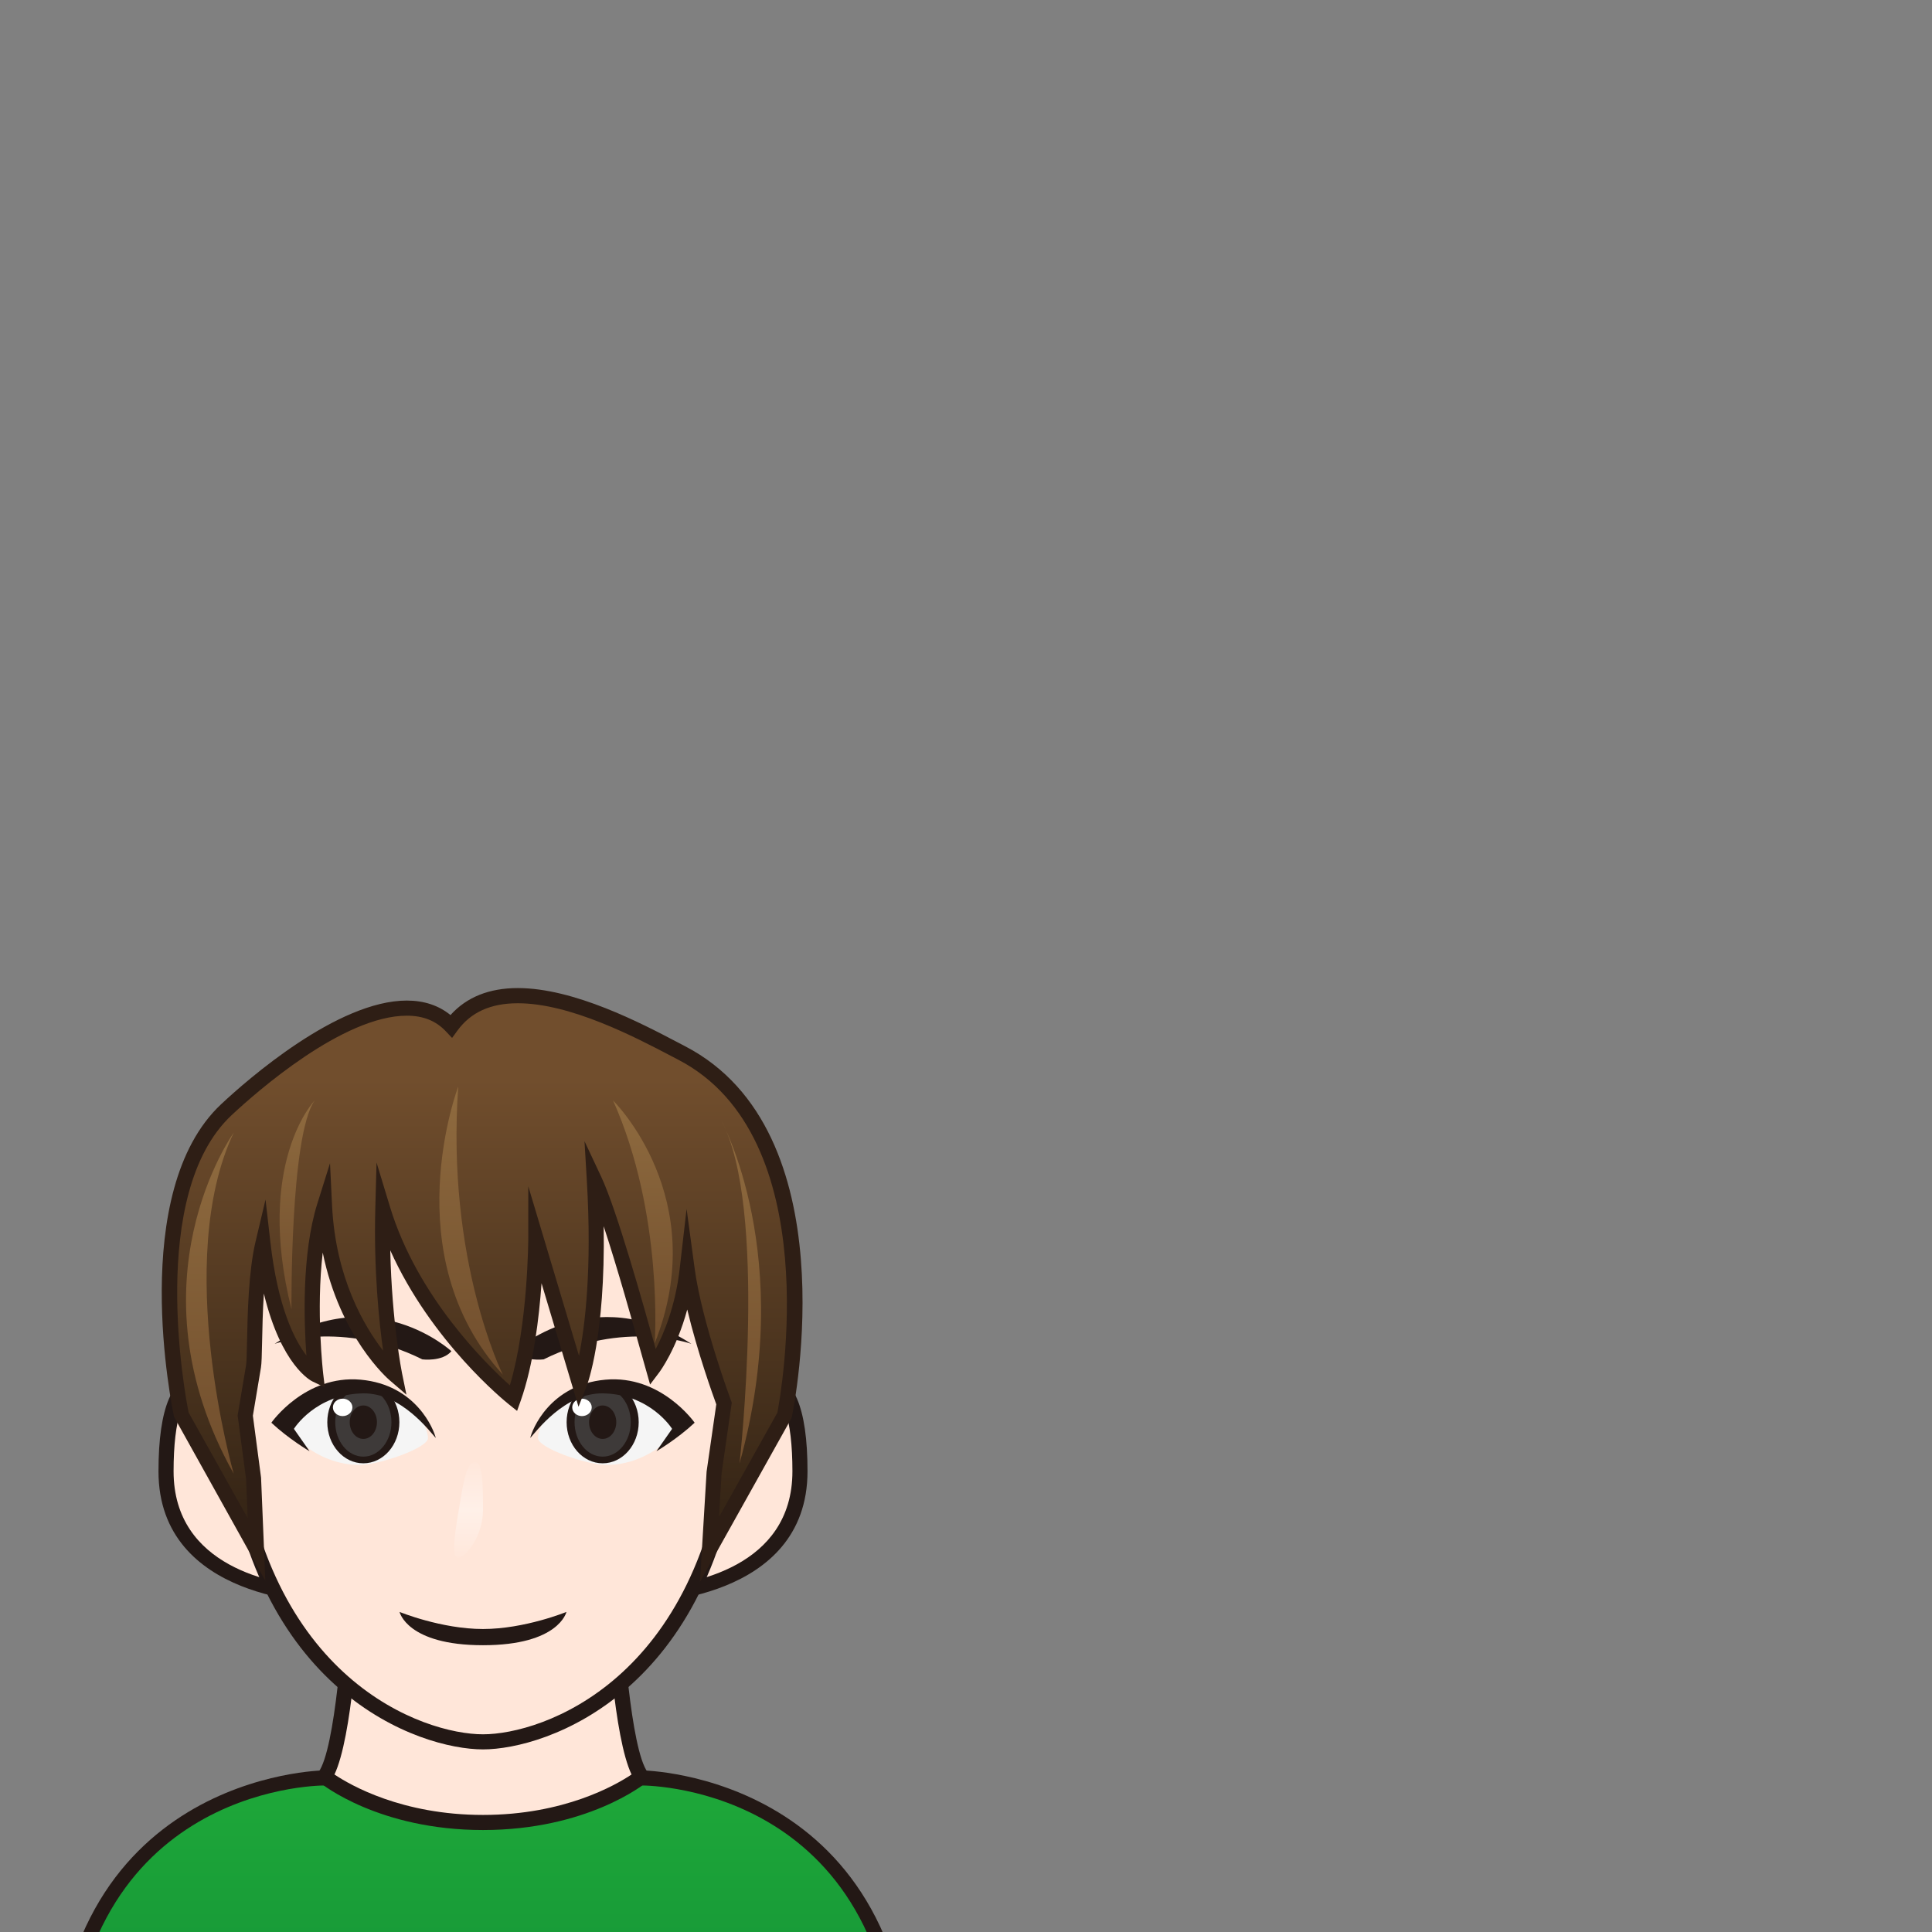 <?xml version="1.0" encoding="utf-8"?>
<!-- Generator: Adobe Illustrator 17.0.0, SVG Export Plug-In . SVG Version: 6.00 Build 0)  -->
<!DOCTYPE svg PUBLIC "-//W3C//DTD SVG 1.1//EN" "http://www.w3.org/Graphics/SVG/1.1/DTD/svg11.dtd">
<svg version="1.1" id="レイヤー_1" xmlns="http://www.w3.org/2000/svg" xmlns:xlink="http://www.w3.org/1999/xlink" x="0px"
	 y="0px" width="64px" height="64px" viewBox="0 0 64 64" style="enable-background:new 0 0 64 64;" xml:space="preserve">
<rect x="0" y="0" width="64" height="64" fill="#808080" stroke="none"/>
<g>
	<g>
		<linearGradient id="SVGID_1_" gradientUnits="userSpaceOnUse" x1="16" y1="58.896" x2="16" y2="86">
			<stop  offset="0" style="stop-color:#1EA839"/>
			<stop  offset="1" style="stop-color:#006934"/>
		</linearGradient>
		<path style="fill:url(#SVGID_1_);" d="M21.25,58.896c0,0,8.75,0,8.75,10.5S30,86,30,86H2c0,0,0-6.104,0-16.604
			s8.75-10.5,8.75-10.5H21.25z"/>
		<path style="fill:#231815;" d="M30.25,86.25H1.75V69.396c0-10.627,8.91-10.75,9-10.75h10.5
			c0.09,0,9,0.123,9,10.75V86.25z M2.25,85.75h27.5V69.396c0-10.134-8.153-10.25-8.5-10.25h-10.5
			c-0.347,0.001-8.5,0.131-8.5,10.25V85.75z"/>
	</g>
	<g>
		<g>
			<path style="fill:#FFE6D9;" d="M20.309,52.515H16h-4.309c0,0-0.212,5.348-0.941,6.339
				c0,0,1.859,1.519,5.25,1.519s5.25-1.519,5.25-1.519
				C20.521,57.863,20.309,52.515,20.309,52.515z"/>
			<path style="fill:#231815;" d="M16,60.622c-3.44,0-5.33-1.511-5.408-1.575l-0.184-0.15
				l0.141-0.191c0.561-0.762,0.834-4.734,0.893-6.2l0.01-0.24h9.098
				l0.01,0.24c0.058,1.466,0.332,5.438,0.893,6.2l0.141,0.191l-0.184,0.15
				C21.33,59.111,19.44,60.622,16,60.622z M11.079,58.782
				C11.603,59.134,13.314,60.122,16,60.122s4.397-0.988,4.921-1.34
				c-0.589-1.238-0.802-4.948-0.852-6.018h-8.139
				C11.881,53.834,11.668,57.544,11.079,58.782z"/>
		</g>
		<g>
			<path style="fill:#FFE6D9;" d="M24.75,45.999c0,0,1.75-1.37,1.75,2.739s-5.25,4.109-5.25,4.109
				L24.75,45.999z"/>
			<path style="fill:#231815;" d="M21.25,53.097h-0.409l3.755-7.296
				c0.035-0.027,0.359-0.271,0.77-0.271c0.918,0,1.384,1.079,1.384,3.209
				C26.75,53.047,21.305,53.097,21.25,53.097z M24.944,46.168l-3.275,6.409
				C22.878,52.482,26.25,51.932,26.25,48.738c0-1.722-0.322-2.709-0.884-2.709
				C25.186,46.029,25.019,46.12,24.944,46.168z"/>
		</g>
		<g>
			<path style="fill:#FFE6D9;" d="M7.25,45.999c0,0-1.75-1.37-1.75,2.739s5.25,4.109,5.25,4.109
				L7.25,45.999z"/>
			<path style="fill:#231815;" d="M11.159,53.097H10.75c-0.055,0-5.5-0.05-5.5-4.358
				c0-2.13,0.466-3.209,1.384-3.209c0.41,0,0.734,0.244,0.77,0.271l0.069,0.084
				L11.159,53.097z M6.634,46.029c-0.562,0-0.884,0.987-0.884,2.709
				c0,3.198,3.373,3.746,4.582,3.839l-3.275-6.409
				C6.982,46.121,6.814,46.029,6.634,46.029z"/>
		</g>
		<g>
			<path style="fill:#FFE6D9;" d="M16,35.857c-5.003,0-9.394,1.388-8.339,11.65
				C8.53,55.953,14.127,57.702,16,57.702s7.47-1.749,8.339-10.194
				C25.394,37.245,21.003,35.857,16,35.857z"/>
			<path style="fill:#231815;" d="M16,57.951c-2.09,0-7.708-1.871-8.587-10.418
				c-0.479-4.651,0.115-7.828,1.814-9.711C10.999,35.859,13.777,35.607,16,35.607
				s5.001,0.252,6.773,2.215c1.699,1.883,2.292,5.06,1.814,9.711
				C23.708,56.08,18.09,57.951,16,57.951z M16,36.107
				c-2.251,0-4.771,0.243-6.402,2.05c-1.599,1.772-2.151,4.822-1.688,9.325
				c0.841,8.178,6.125,9.969,8.09,9.969s7.249-1.791,8.09-9.969
				c0.463-4.503-0.089-7.553-1.688-9.325C20.771,36.351,18.251,36.107,16,36.107z"/>
		</g>
	</g>
	<g>
		<path style="fill:#231815;" d="M13.236,53.397c0,0,1.382,0.566,2.764,0.566
			s2.764-0.566,2.764-0.566S18.521,54.5,16,54.5S13.236,53.397,13.236,53.397z"/>
		<g>
			<g>
				<path style="fill:#F5F5F5;" d="M17.822,47.636c0-0.33,0.518-1.694,2.231-1.694
					c1.713,0,2.488,1.335,2.488,1.335s-0.936,1.274-2.488,1.249
					C19.408,48.515,17.822,47.965,17.822,47.636z"/>
				<ellipse style="fill:#231815;" cx="19.964" cy="47.112" rx="1.194" ry="1.362"/>
				<ellipse style="fill:#3E3A39;" cx="19.964" cy="47.112" rx="0.931" ry="1.141"/>
				<ellipse style="fill:#231815;" cx="19.964" cy="47.112" rx="0.451" ry="0.554"/>
				<path style="fill:#231815;" d="M20.053,45.704c-1.847,0.168-2.427,1.662-2.488,1.931
					c0.184-0.198,1.139-1.495,2.399-1.478c1.589,0.021,2.3,1.176,2.3,1.176
					c-0.022,0.034-0.519,0.741-0.519,0.741s0.688-0.403,1.266-0.945
					C23.011,47.129,21.9,45.536,20.053,45.704z"/>
				<ellipse style="fill:#FFFFFF;" cx="19.279" cy="46.621" rx="0.323" ry="0.289"/>
			</g>
			<g>
				<path style="fill:#F5F5F5;" d="M14.178,47.636c0-0.33-0.518-1.694-2.231-1.694
					s-2.488,1.335-2.488,1.335s0.936,1.274,2.488,1.249
					C12.592,48.515,14.178,47.965,14.178,47.636z"/>
				<ellipse style="fill:#231815;" cx="12.036" cy="47.112" rx="1.194" ry="1.362"/>
				<ellipse style="fill:#3E3A39;" cx="12.036" cy="47.112" rx="0.931" ry="1.141"/>
				<ellipse style="fill:#231815;" cx="12.036" cy="47.112" rx="0.451" ry="0.554"/>
				<path style="fill:#231815;" d="M11.947,45.704c1.847,0.168,2.427,1.662,2.488,1.931
					c-0.184-0.198-1.139-1.495-2.399-1.478c-1.589,0.021-2.3,1.176-2.3,1.176
					c0.022,0.034,0.519,0.741,0.519,0.741s-0.688-0.403-1.266-0.945
					C8.989,47.129,10.1,45.536,11.947,45.704z"/>
				<ellipse style="fill:#FFFFFF;" cx="11.351" cy="46.621" rx="0.323" ry="0.289"/>
			</g>
		</g>
		<g>
			<path style="fill:#231815;" d="M14.953,44.76c0,0-2.574-2.375-5.855-0.243
				c0,0,2.234-0.808,4.893,0.514C13.992,45.032,14.657,45.115,14.953,44.76z"/>
			<path style="fill:#231815;" d="M17.047,44.76c0,0,2.574-2.375,5.855-0.243
				c0,0-2.234-0.808-4.893,0.514C18.008,45.032,17.343,45.115,17.047,44.76z"/>
		</g>
		<linearGradient id="SVGID_2_" gradientUnits="userSpaceOnUse" x1="15.522" y1="51.599" x2="15.522" y2="48.434">
			<stop  offset="0" style="stop-color:#FFFFFF;stop-opacity:0.05"/>
			<stop  offset="0.5" style="stop-color:#FFFFFF;stop-opacity:0.4"/>
			<stop  offset="1" style="stop-color:#FFFFFF;stop-opacity:0.05"/>
		</linearGradient>
		<path style="fill:url(#SVGID_2_);" d="M16,50.017c0,0.874-0.571,1.582-0.827,1.582
			s-0.076-0.982,0.066-1.83c0.132-0.791,0.24-1.335,0.496-1.335
			S16,49.143,16,50.017z"/>
	</g>
	<g>
		<g>
			<linearGradient id="SVGID_3_" gradientUnits="userSpaceOnUse" x1="15.97" y1="32.983" x2="15.97" y2="51.326">
				<stop  offset="0.15" style="stop-color:#714E2D"/>
				<stop  offset="0.996" style="stop-color:#312214"/>
			</linearGradient>
			<path style="fill:url(#SVGID_3_);" d="M22.584,34.882c-1.588-0.825-5.908-3.259-7.634-0.891
				c-1.618-1.714-5.131,0.601-7.447,2.765c-3.042,2.844-1.493,10.125-1.493,10.125
				l2.487,4.446L8.401,48.982L8.125,46.892L8.398,45.264
				c0.065-0.394-0.018-2.692,0.31-4.078c0.424,3.719,1.75,4.351,1.75,4.351
				S10.057,42.155,10.75,39.946c0.182,3.755,2.323,5.591,2.323,5.591
				s-0.475-2.326-0.391-5.481c1.13,3.719,4.329,6.268,4.329,6.268
				C17.75,44.243,17.75,41.004,17.75,41.004l1.446,4.833c0,0,0.776-1.968,0.492-6.753
				c0.577,1.227,1.609,5.022,1.949,6.228c0,0,0.888-1.18,1.126-3.252
				c0.247,1.824,1.22,4.433,1.22,4.433L23.656,48.764l-0.154,2.563l2.487-4.446
				C25.989,46.881,27.905,37.645,22.584,34.882z"/>
			<path style="fill:#2E1E15;" d="M23.188,52.401l0.219-3.652l0.321-2.229
				c-0.115-0.313-0.625-1.731-0.962-3.141c-0.356,1.311-0.899,2.044-0.928,2.083
				l-0.303,0.402l-0.279-0.99c-0.292-1.045-0.804-2.877-1.258-4.252
				c0.058,3.669-0.54,5.233-0.569,5.307l-0.265,0.672l-1.225-4.092
				c-0.08,1.135-0.265,2.694-0.692,3.899l-0.118,0.33l-0.274-0.219
				c-0.117-0.093-2.565-2.069-3.927-5.1c0.052,2.385,0.385,4.048,0.389,4.067
				l0.146,0.714l-0.553-0.475c-0.078-0.066-1.65-1.445-2.219-4.231
				c-0.227,1.919,0.012,3.986,0.015,4.013l0.054,0.45l-0.41-0.195
				c-0.049-0.023-1.033-0.522-1.609-2.912c-0.038,0.577-0.05,1.152-0.059,1.608
				c-0.009,0.427-0.015,0.708-0.038,0.846l-0.267,1.593l0.271,2.051l0.141,3.413
				l-3.024-5.429c-0.064-0.303-1.543-7.452,1.566-10.359
				c0.861-0.805,3.847-3.428,6.144-3.428c0.571,0,1.057,0.161,1.448,0.48
				c0.532-0.593,1.281-0.894,2.23-0.894c1.868,0,4.096,1.168,5.292,1.796
				l0.252,0.132c5.426,2.818,3.615,11.887,3.535,12.271l-0.026,0.071L23.188,52.401
				z M6.248,46.793l1.957,3.498l-0.054-1.299l-0.279-2.104l0.28-1.665
				c0.017-0.103,0.023-0.413,0.031-0.773c0.019-0.929,0.048-2.331,0.283-3.321
				l0.33-1.392l0.162,1.421c0.247,2.161,0.803,3.237,1.192,3.745
				c-0.081-1.109-0.159-3.37,0.362-5.031l0.42-1.339l0.068,1.402
				c0.117,2.4,1.067,4.003,1.691,4.807c-0.135-0.963-0.312-2.665-0.259-4.692
				l0.041-1.541l0.448,1.476c0.9,2.962,3.176,5.196,3.969,5.906
				C17.493,43.875,17.5,41.034,17.5,41.004V39.297l1.68,5.614
				c0.198-0.979,0.434-2.854,0.259-5.812l-0.077-1.296l0.552,1.175
				c0.515,1.093,1.38,4.18,1.808,5.709c0.269-0.512,0.652-1.422,0.793-2.655
				l0.229-1.986l0.268,1.981c0.24,1.775,1.197,4.353,1.207,4.378l0.022,0.061
				l-0.337,2.335l-0.086,1.452l1.934-3.458c0.121-0.633,1.642-9.132-3.283-11.69
				l-0.254-0.133c-1.159-0.607-3.315-1.738-5.06-1.738
				c-0.903,0-1.558,0.297-2.002,0.906l-0.177,0.243l-0.207-0.219
				c-0.329-0.349-0.751-0.518-1.292-0.518c-2.113,0-4.975,2.521-5.802,3.293
				C4.875,39.555,6.138,46.239,6.248,46.793z"/>
		</g>
		<linearGradient id="SVGID_4_" gradientUnits="userSpaceOnUse" x1="15.605" y1="35.993" x2="15.605" y2="45.537">
			<stop  offset="0" style="stop-color:#8F6B3F"/>
			<stop  offset="0.996" style="stop-color:#714E2D"/>
		</linearGradient>
		<path style="fill:url(#SVGID_4_);" d="M15.18,35.993c0,0-2.133,5.594,1.477,9.544
			C16.656,45.537,14.772,41.759,15.18,35.993z"/>
		<linearGradient id="SVGID_5_" gradientUnits="userSpaceOnUse" x1="21.297" y1="36.456" x2="21.297" y2="44.498">
			<stop  offset="0" style="stop-color:#8F6B3F"/>
			<stop  offset="0.996" style="stop-color:#714E2D"/>
		</linearGradient>
		<path style="fill:url(#SVGID_5_);" d="M20.309,36.456c0,0,3.293,3.229,1.379,8.042
			C21.688,44.498,21.992,40.227,20.309,36.456z"/>
		<linearGradient id="SVGID_6_" gradientUnits="userSpaceOnUse" x1="6.952" y1="37.522" x2="6.952" y2="48.818">
			<stop  offset="0" style="stop-color:#8F6B3F"/>
			<stop  offset="0.996" style="stop-color:#714E2D"/>
		</linearGradient>
		<path style="fill:url(#SVGID_6_);" d="M7.742,37.522c0,0-3.555,4.953,0,11.296
			C7.742,48.818,5.719,41.788,7.742,37.522z"/>
		<linearGradient id="SVGID_7_" gradientUnits="userSpaceOnUse" x1="24.543" y1="37.084" x2="24.543" y2="48.483">
			<stop  offset="0" style="stop-color:#8F6B3F"/>
			<stop  offset="0.996" style="stop-color:#714E2D"/>
		</linearGradient>
		<path style="fill:url(#SVGID_7_);" d="M23.875,37.084c0,0,2.534,4.531,0.622,11.398
			C24.497,48.483,25.461,39.928,23.875,37.084z"/>
		<linearGradient id="SVGID_8_" gradientUnits="userSpaceOnUse" x1="9.842" y1="36.456" x2="9.842" y2="43.374">
			<stop  offset="0" style="stop-color:#8F6B3F"/>
			<stop  offset="0.996" style="stop-color:#714E2D"/>
		</linearGradient>
		<path style="fill:url(#SVGID_8_);" d="M10.422,36.456c0,0-1.981,2.06-0.766,6.917
			C9.656,43.374,9.602,37.632,10.422,36.456z"/>
	</g>
</g>
<g>
</g>
<g>
</g>
<g>
</g>
<g>
</g>
<g>
</g>
<g>
</g>
</svg>
